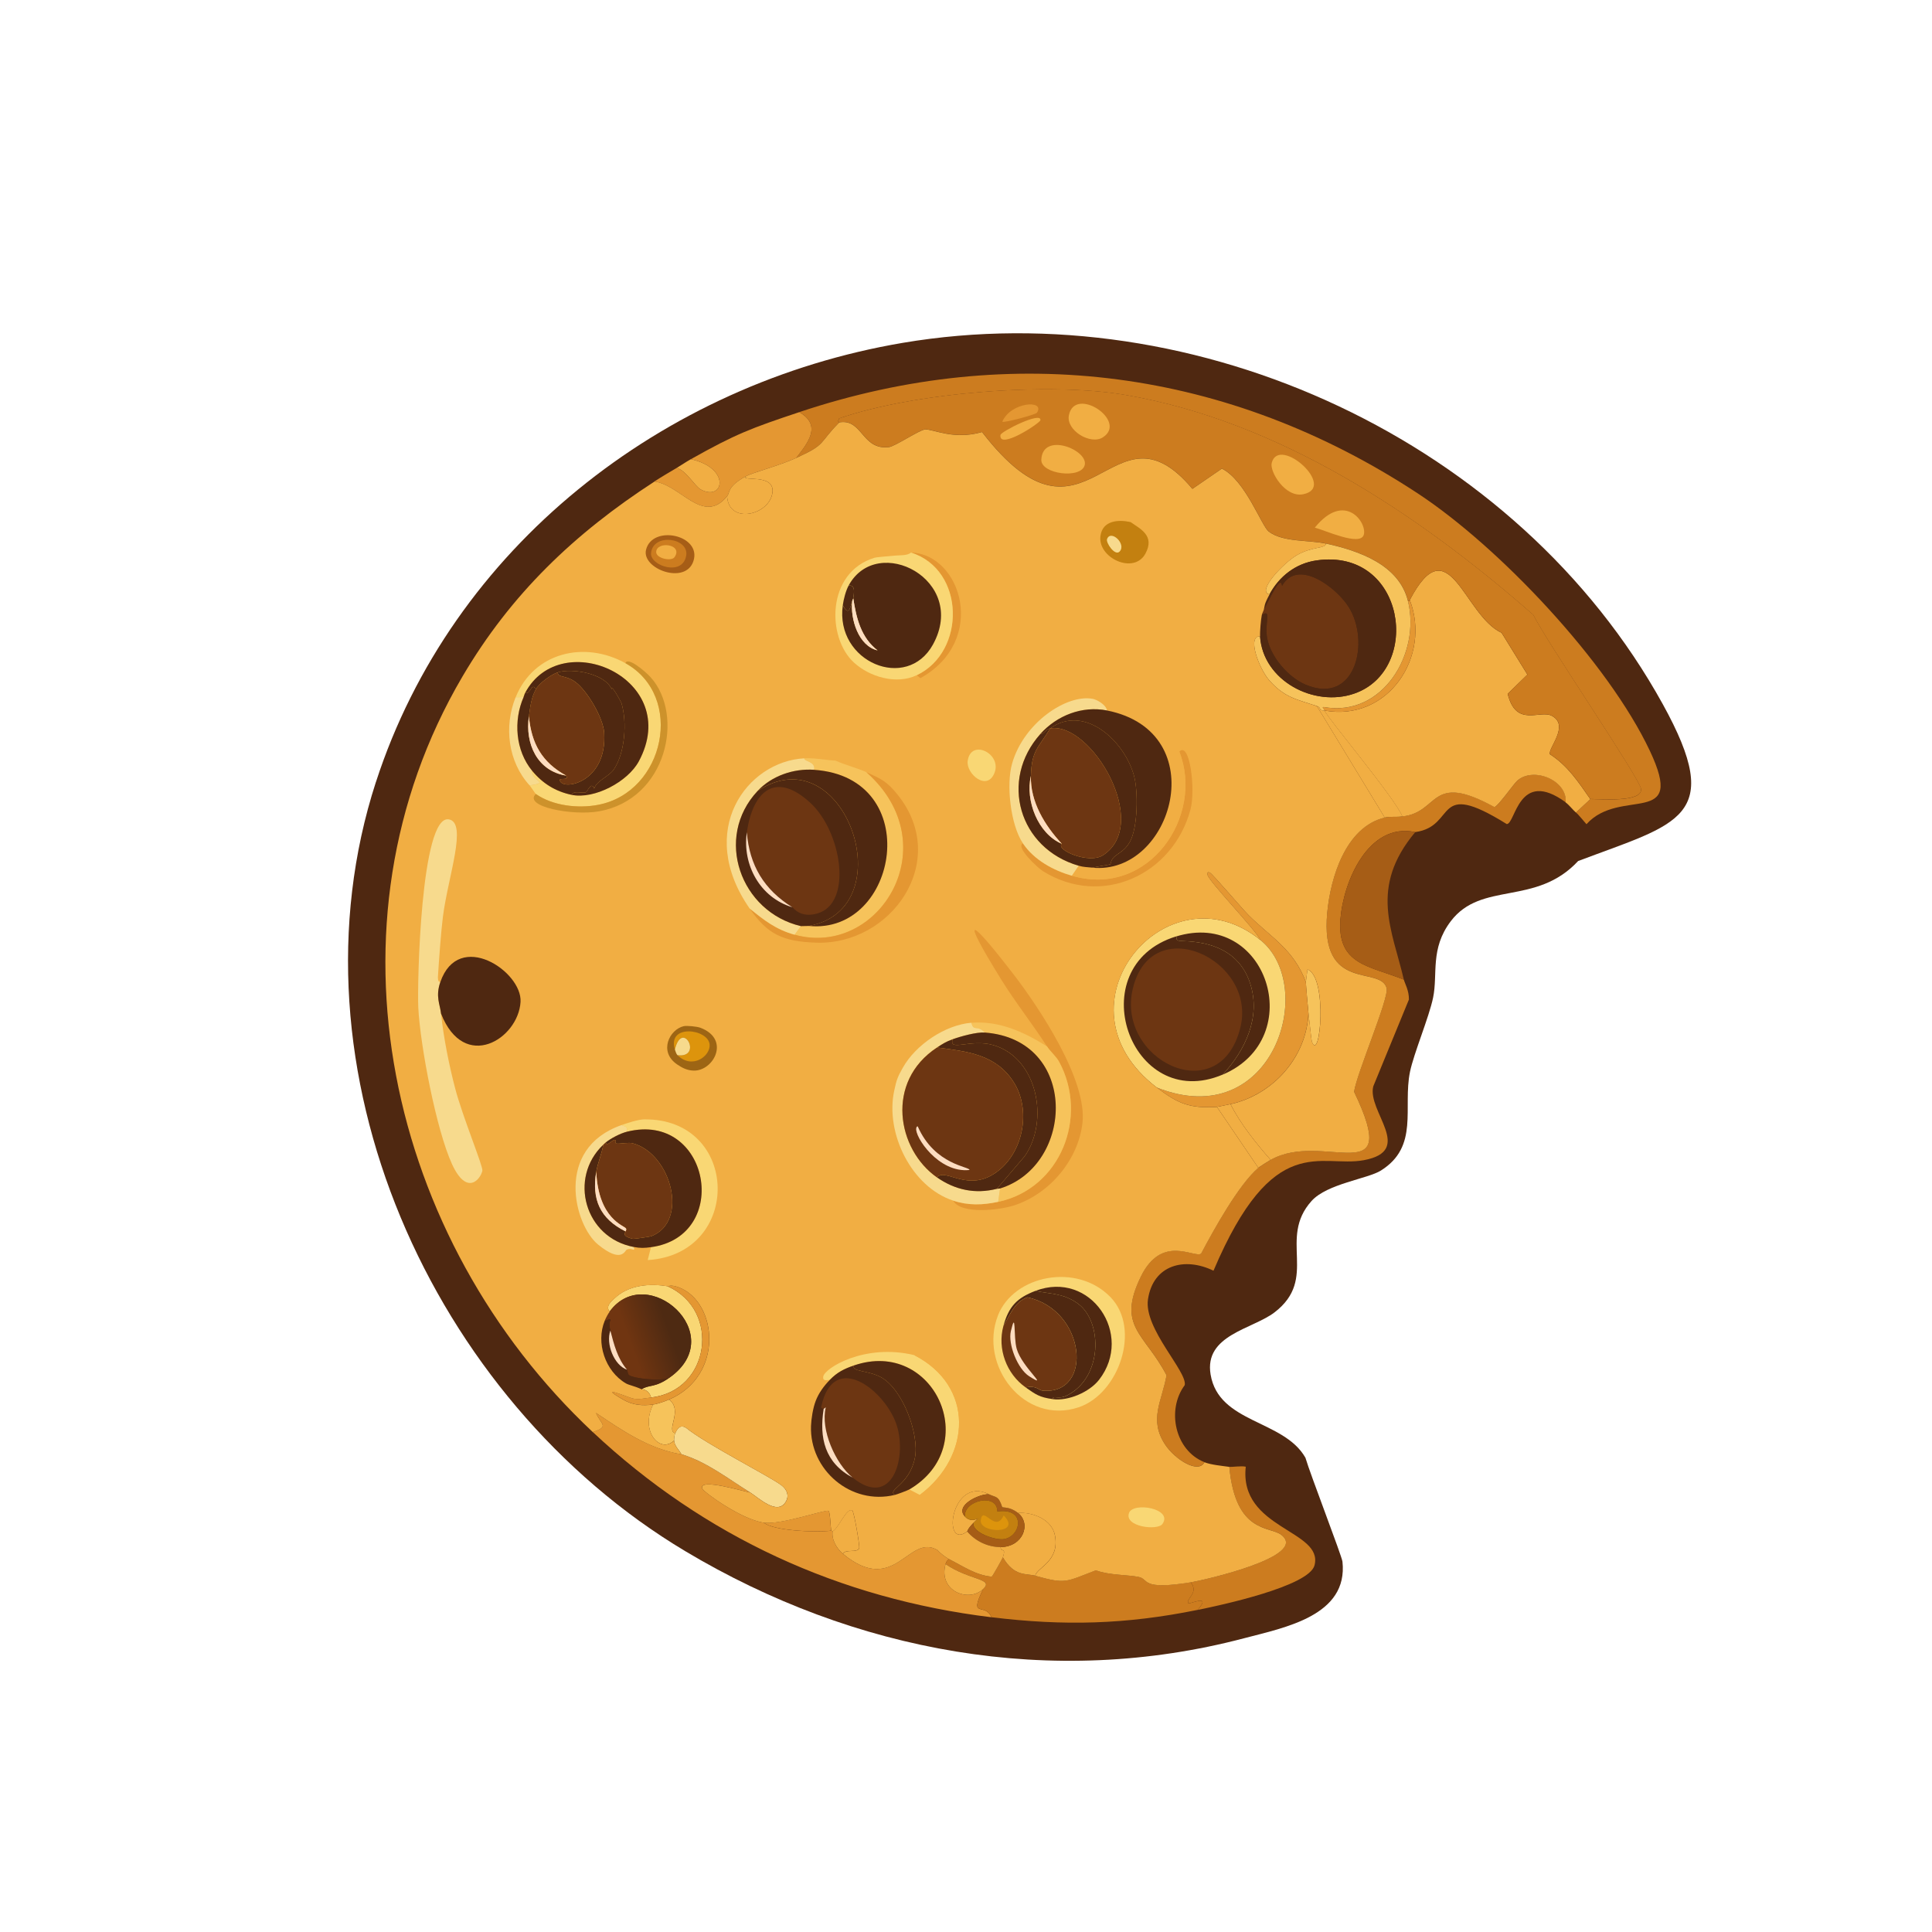 <?xml version="1.0" encoding="UTF-8"?>
<svg id="cookie_image" data-name="Ebene 1" xmlns="http://www.w3.org/2000/svg" xmlns:xlink="http://www.w3.org/1999/xlink" viewBox="0 0 659.02 659.02">
  <defs>
    <linearGradient id="b" data-name="Unbenannter Verlauf 319" x1="464.82" y1="-345.95" x2="473.86" y2="-335.26" gradientTransform="translate(376.01 1015.05) rotate(-69.47)" gradientUnits="userSpaceOnUse">
      <stop offset="0" stop-color="#703511"/>
      <stop offset="1" stop-color="#4e2a12"/>
    </linearGradient>
  </defs>
  <path d="m128.25,266.71c25.96-80,97.82-135.9,179.67-149.76,100.48-17.01,209.76,33.59,259.25,123.22,21.47,38.88,5.29,40.63-28.85,53.53-14.43,15.52-32.99,6.71-43.47,20.56-7.1,9.39-4.34,17.95-6.01,26.04-1.38,6.69-6.61,19.06-7.89,25.34-2.49,12.25,3.22,25.4-9.93,33.65-4.49,2.82-18.33,4.47-23.64,10.37-11.59,12.89,2.51,26.36-12.62,37.99-7.47,5.74-24.08,7.68-21.82,21.2,2.8,16.72,24.93,15.37,32.35,28.39,1.58,5.46,12.43,33.56,12.63,35.43,2.01,18.47-19.69,22.5-33.55,26.15-65.38,17.23-132.97,4.76-190.68-29.74-86.43-51.68-137.2-164.52-105.45-262.38Z" style="fill: #4f2811; stroke-width: 0px;"/>
  <g>
    <path d="m537.58,277.14l4.91-4.57c3.59-.03,17.72,1.21,17.29-3.4-.32-3.48-32.7-50.93-36.75-59.41-39.33-34.47-86.65-65.97-139.03-75.01-26.16-4.52-72.13-.89-97.75,7.98-.73,1.31.08,1.3.03,1.35-7.25,7.33-4.24,7.39-14.68,12.12,4.14-5.33,8.75-11.12,1.05-15.63,72.74-24.31,146.45-14.65,210.92,27.71,27.85,18.3,65,57.67,79.22,87.86,12.47,26.47-10.05,12.14-21.64,25-1-1.1-2.62-3.17-3.57-4.01Z" style="fill: #cc7c1f; stroke-width: 0px;"/>
    <path d="m429.21,398.33c.32-.27,3.48-2.27,4.21-2.69,17.88-10.2,45.11,11.43,28.46-23.25.95-6.44,11.98-32.03,11.1-35.35-2.08-7.85-22.83,1.77-20.26-25.74,1.12-11.98,6.29-29.25,19.62-32.43,1.96-.47,4.05-.06,6.03-.41,12.87-1.35,9.18-15.39,31.37-3.21,1.2-.04,6.57-7.88,7.92-9.05,5.56-4.79,17.09.01,16.42,7.48-16.18-11.82-17.11,7.46-20.13,7.41-25.27-15.74-16.78.74-31.19,2.74-16.06-3.44-24.55,17-25.53,29.68-1.22,15.71,9.94,15.91,21.63,20.65.28,1.2,1.8,3.71,1.73,6.79q-6.08,14.81-12.16,29.62c-2.17,8.56,14.29,21.98-3.29,25.19-14.69,2.69-30.81-10.36-51.21,37.69-9.81-4.79-20.6-2.04-22.35,9.78-1.48,10,13.48,24.62,12.54,29.25-6.26,8.38-3.38,22.28,6.71,26.27-2.08,4.11-10.15-1.01-13.46-6.11-5.55-8.53-1.03-14.67.54-23.55-7.48-14.35-17.11-16.58-8.74-33.7,7.14-14.61,18.24-6.14,20.54-7.79,4.29-8.15,12.82-23.52,19.5-29.27Z" style="fill: #cc7c1f; stroke-width: 0px;"/>
    <path d="m232.45,496.05c8.73,2.67,15.82,8.31,23.42,13.04-1.63-.18-17.82-5.15-16.33-1.31.44,1.13,13.37,10.56,21.02,11.61,3.09,2.7,17.28,3.42,23,2.74l.47.18c-.46,2.82,1.36,5.94,3.52,7.72,17.74,14.69,22.37-7.16,32.24-1.28.89,1.05,2.73,2.48,3.92,3.07-.68.52-.93.84-1.17,1.7-2.58,9.26,7.9,13.19,12.82,8.54-5.06,10.31.75,4.38,2.81,9.6-51.78-6.32-97.9-27.48-135.98-63.19,5.81-1.93,2.77-2.51,1.11-6.53,9.06,6.09,18.14,12.34,29.15,14.12Z" style="fill: #e49732; stroke-width: 0px;"/>
    <path d="m323.71,531.82c4.69,2.34,9.05,5.48,14.57,5.99.33-.19,3.68-6.22,3.8-6.59,3.93,6.69,7.98,5.41,11.01,6.26,10.58,2.95,10.24,2.12,20.72-1.85,4.46,1.71,10.87,1.49,14.63,2.27,3.58.75.47,4.61,17.73,1.83,2.92,3.71-1.75,5.51-.82,7.17.25.44,8.2-3.4,3.16,2.25-24.52,4.98-45.53,5.52-70.34,2.5-2.06-5.22-7.87.72-2.81-9.6,3.88-3.68-4.66-2.89-12.82-8.54.24-.85.49-1.18,1.17-1.7Z" style="fill: #cc7c1f; stroke-width: 0px;"/>
    <path d="m482.75,283.84c-15.85,18.92-7.8,33.45-3.89,50.33-11.69-4.74-22.85-4.93-21.63-20.65.98-12.68,9.47-33.12,25.53-29.68Z" style="fill: #a65d16; stroke-width: 0px;"/>
    <path d="m408.51,549.15c5.04-5.65-2.91-1.81-3.16-2.25-.94-1.66,3.73-3.46.82-7.17,3.81-.61,40.47-8.73,30.89-16.2-3.91-3.04-15.64-.31-17.74-23.19,1,.14,4.05-.4,5.62-.03-2.35,21.32,26.53,21.54,23.46,33.61-1.84,7.22-32.31,13.7-39.87,15.24Z" style="fill: #cc7c1f; stroke-width: 0px;"/>
    <g>
      <path d="m230.81,159.62c3.18.78,6.23,6.28,8.2,7.34,7.82,4.23,10.51-7.24-3.34-10.33,15.29-8.6,20.48-10.54,36.98-16.05,7.71,4.51,3.09,10.29-1.05,15.63-6.13,2.78-14.8,4.93-17.32,6.33-6.32,3.51-5.19,5.44-6.26,6.73-8.22,9.99-15.75-3.85-24.82-5.02,2.57-1.67,4.98-3.07,7.61-4.63Z" style="fill: #e49732; stroke-width: 0px;"/>
      <path d="m235.67,156.63c13.86,3.09,11.16,14.56,3.34,10.33-1.96-1.06-5.02-6.56-8.2-7.34,1.68-1,2.94-1.91,4.86-2.99Z" style="fill: #f1ae43; stroke-width: 0px;"/>
    </g>
    <path d="m347.22,516.06c5.04-.34,11.58,2.2,12.62,7.66,1.68,8.88-6.01,10.84-6.75,13.76-3.02-.84-7.07.44-11.01-6.26,1.18-3.59-.56-1.5-.82-3.51,7.59,0,10.7-7.87,5.96-11.65Z" style="fill: #f1ae43; stroke-width: 0px;"/>
    <path d="m451.83,242.37c.67,2.14,24.2,30.08,26.53,36.09-1.97.35-4.06-.06-6.03.41q-11.57-19.01-23.14-38.03c1.88.63.21,1.5,2.63,1.52Z" style="fill: #f1ae43; stroke-width: 0px;"/>
    <path d="m248.02,169.26c1.06-1.29-.06-3.23,6.26-6.73-1.25,1.78,9.87-1.04,9.22,5.32-.81,7.91-14.99,11.22-15.48,1.41Z" style="fill: #f1ae43; stroke-width: 0px;"/>
    <g>
      <path d="m230.34,488.85c.78-1.67,1.68-2.96,3.63-1.85,6.99,5.71,28.73,16.64,32.66,19.7,1.88,1.47,2.63,3.52,1.38,5.59-2.89,4.79-9.31-1.45-12.14-3.21-7.59-4.72-14.69-10.37-23.42-13.04-.84-1.45-2.4-2.87-2.52-4.68-.04-.63.13-1.92.41-2.52Z" style="fill: #f7da8d; stroke-width: 0px;"/>
      <path d="m222.79,479.09c1.51-.18,3.99-1.07,5.44-1.7,4.88,3.73-1.27,10.62,2.11,11.47-.28.6-.45,1.88-.41,2.52-4.83,4.62-11.7-3.25-7.15-12.29Z" style="fill: #f6c35b; stroke-width: 0px;"/>
    </g>
    <path d="m419.71,376.63c3.36,6.62,8.78,13.42,13.7,19.01-.74.42-3.89,2.42-4.21,2.69q-7.06-10.38-14.11-20.77c.24-.01,3.84-.77,4.62-.94Z" style="fill: #f1ae43; stroke-width: 0px;"/>
    <path d="m283.55,522.12c-5.72.68-19.91-.04-23-2.74,5.96.81,21.1-4.61,22.06-4.02.58.35.66,5.63.94,6.76Z" style="fill: #e49732; stroke-width: 0px;"/>
    <path d="m284.02,522.3c1.85-.69,4.64-8.05,6.67-7.11.61.28,2.64,12.3,2.38,12.9-.77,1.76-4.63.14-5.53,1.93-2.15-1.78-3.97-4.9-3.52-7.72Z" style="fill: #f1ae43; stroke-width: 0px;"/>
    <path d="m446.32,345.48c-.18-1.54-.89-9.86-.88-10.47,0-.22.41-3.39.55-4.33,7,2.61,4.28,32.4,1.48,24.58-.17-.46-.96-8.2-1.15-9.77Z" style="fill: #f6c35b; stroke-width: 0px;"/>
    <path d="m337.33,509.69c-3.25-.14-11.77,3.74-8.19,7.61,2.97,3.21,6.62-1.62,2.93,2.16-2.14,2.2-2,2.81-2.16,2.93-8.71,6.61-5.64-19.15,7.43-12.7Z" style="fill: #f1ae43; stroke-width: 0px;"/>
    <g>
      <path d="m451.83,242.37c21.7,3.89,36.44-18.52,29.06-37.7,13.39-25.56,18.42,5.28,31.31,11.19l8.81,14.25-6.73,6.56c2.87,11.67,10.98,5.31,15.07,7.51,6.22,3.34-1.5,11.2-.64,13.11,6.15,4,9.64,9.4,13.76,15.3l-4.91,4.57c-1.19-1.05-2.31-2.57-3.51-3.45.67-7.47-10.86-12.27-16.42-7.48-1.35,1.17-6.72,9-7.92,9.05-22.18-12.19-18.5,1.85-31.37,3.21-2.33-6.02-25.86-33.95-26.53-36.09Z" style="fill: #f1ae43; stroke-width: 0px;"/>
      <path d="m475.92,256.46c9.35-3.57,9.6,2.05,13.76,8.89-1.47,1.01-6,7.14-7.52,6.53l-6.24-15.42Z" style="fill: #f1ae43; stroke-width: 0px;"/>
      <path d="m480.25,204.96c.39.2.47.04.64-.29,7.38,19.18-7.37,41.59-29.06,37.7-.3-.97-1.03-.91-.35-1.2,20.18,3.68,33.23-18.37,28.77-36.21Z" style="fill: #e49732; stroke-width: 0px;"/>
      <path d="m506.64,251.41c.12-.25,4.62-1.37,5.41-.91.6.35,6.19,11.59,5.71,12.55-.07.14-2.18,1.56-2.9,1.32-.73-.24-8.57-12.27-8.23-12.96Z" style="fill: #f1ae43; stroke-width: 0px;"/>
    </g>
    <path d="m322.54,533.51c8.16,5.64,16.7,4.86,12.82,8.54-4.92,4.66-15.4.73-12.82-8.54Z" style="fill: #f1ae43; stroke-width: 0px;"/>
    <g>
      <path d="m542.49,272.57c-4.12-5.9-7.61-11.3-13.76-15.3-.87-1.91,6.86-9.77.64-13.11-4.1-2.2-12.21,4.15-15.07-7.51l6.73-6.56-8.81-14.25c-12.9-5.91-17.93-36.75-31.31-11.19-.18.33-.26.5-.64.29-3.11-12.44-16.87-17.09-27.92-19.53-5.89-1.3-14.68-.4-19.55-4.12-2.49-1.9-7.95-17.46-15.99-21.47l-10.06,6.91c-27.59-32.92-35.67,27.4-71.76-19.39-9.75,2.82-16.67-1.07-19.43-.87-1.96.14-10.23,5.8-12.4,6.03-9.21,1.01-8.96-9.83-16.86-8.45.05-.05-.76-.04-.03-1.35,25.62-8.87,71.6-12.5,97.75-7.98,52.37,9.04,99.7,40.54,139.03,75.01,4.05,8.47,36.43,55.93,36.75,59.41.43,4.61-13.7,3.38-17.29,3.4Z" style="fill: #cc7c1f; stroke-width: 0px;"/>
      <g>
        <path d="m433.79,157.93c2.4-9.64,22.57,8.34,10.69,10.67-6.07,1.19-11.43-7.69-10.69-10.67Z" style="fill: #f1ae43; stroke-width: 0px;"/>
        <path d="m364.61,141.64c2.03-10.17,20.25,1.96,11.59,7.54-4.19,2.7-12.63-2.35-11.59-7.54Z" style="fill: #f1ae43; stroke-width: 0px;"/>
        <path d="m355.2,156.8c.42-9.63,16.01-3.35,14.81,1.81-1.15,4.9-15.02,3.14-14.81-1.81Z" style="fill: #f1ae43; stroke-width: 0px;"/>
        <path d="m448.49,179.98c10.29-12.68,18.04-1.51,16.68,2.51-1.32,3.91-13.18-1.63-16.68-2.51Z" style="fill: #f1ae43; stroke-width: 0px;"/>
        <path d="m341.26,148.38c.14-1.19,14.08-8.18,13.63-5.04-.14.99-14.26,10.29-13.63,5.04Z" style="fill: #f1ae43; stroke-width: 0px;"/>
        <path d="m341.9,143.82c2.84-6.73,14.76-7.58,11.82-3.05-.44.68-11.7,3.65-11.82,3.05Z" style="fill: #e49732; stroke-width: 0px;"/>
      </g>
    </g>
    <g>
      <path d="m227.74,438.76c18.33,8.27,14.45,35.72-5.66,37.92-.79-2.86-3.01-2.71-3.22-2.81,2.58-1.66,4.43-.38,9.48-3.93,20.9-14.7-7.69-39.83-20.38-22.58-1.68-1.8.83-3.82,2.48-5.21,4.67-3.92,11.51-4.39,17.29-3.4Z" style="fill: #f9d774; stroke-width: 0px;"/>
      <path d="m222.08,476.69c20.11-2.2,23.99-29.65,5.66-37.92.19.03.98-.73,3.86.38,13.08,5.04,15.55,30.04-3.37,38.24-1.45.63-3.93,1.52-5.44,1.7-3.73.45-6.91.24-10.3-1.72-9.27-5.37,1.93-.68,3.34-.35,2.03.47,4.26-.11,6.26-.33Z" style="fill: #e49732; stroke-width: 0px;"/>
      <g>
        <path d="m207.97,447.37c12.68-17.25,41.27,7.88,20.38,22.58-2.51,1.29-12.12.33-13.81-.9-.38-.36-.58-1.77-.64-1.84-3.28-3.9-4.41-8.52-5.68-13.34-.78-2.97.21-3.61.06-3.72-.68-.45-1.32.5-1.99.32.4-.98,1.08-2.27,1.7-3.1Z" style="fill: url(#b); stroke-width: 0px;"/>
        <path d="m206.27,450.48c.67.18,1.31-.78,1.99-.32.15.1-.84.75-.06,3.72-1.6,4.5,1.24,11.83,5.68,13.34.06.07.27,1.49.64,1.84,1.69,1.23,11.3,2.19,13.81.9-5.04,3.55-6.89,2.26-9.48,3.93-2.3-1.07-4.39-1.44-5.38-2.02-7.09-4.14-10.31-13.86-7.21-21.39Z" style="fill: #4f2811; stroke-width: 0px;"/>
        <path d="m208.2,453.87c1.27,4.82,2.4,9.44,5.68,13.34-4.44-1.51-7.28-8.84-5.68-13.34Z" style="fill: #fdddc1; stroke-width: 0px;"/>
      </g>
    </g>
    <g>
      <path d="m452.33,185.42c11.06,2.44,24.81,7.09,27.92,19.53,4.46,17.84-8.59,39.89-28.77,36.21-.68.28.05.23.35,1.2-2.43-.02-.75-.89-2.63-1.52-6.78-2.26-11-2.85-16.21-8.74-3.48-3.94-7.77-15.21-3.17-15.07.97,15.15,18.41,24.36,32.2,19.53,23.2-8.13,17.4-49.69-12.9-45.41-7.14,1.01-12.77,5.46-16.09,11.6-4.52-.99,4.77-10.71,9.27-13.35,5.3-3.1,9.85-2.2,10.03-3.98Z" style="fill: #f6c35b; stroke-width: 0px;"/>
      <g>
        <path d="m431.09,207.91c2.43-4.23,5.66-11.94,6.23-8.08,5.42-9.48,18.51.6,22.68,7.16,7.47,11.77,2.46,33.87-14.73,26.52-5.87-2.51-11.83-9.44-13.03-15.82-1-5.34,1.73-10.12-1.85-7.9.13-.62.52-1.24.7-1.87Z" style="fill: #6d3612; stroke-width: 0px;"/>
        <path d="m433.02,202.76c3.32-6.14,8.95-10.59,16.09-11.6,1.37,3.76,9.75,2.88,15.45,7.92,6.2,5.48,6.1,18.21,5.08,25.66q-3.82,5.91-7.63,11.83c-13.78,4.83-31.23-4.38-32.2-19.53-.09-1.47.27-5.76.58-7.26,3.58-2.23.84,2.56,1.85,7.9,1.2,6.38,7.16,13.31,13.03,15.82,17.19,7.35,22.21-14.75,14.73-26.52-4.17-6.56-17.26-16.64-22.68-7.16-.57-3.87-3.8,3.84-6.23,8.08.38-1.34-.11-1.37,1.93-5.15Z" style="fill: #4f2811; stroke-width: 0px;"/>
        <path d="m449.11,191.16c30.3-4.28,36.1,37.28,12.9,45.41q3.82-5.91,7.63-11.83c1.02-7.45,1.12-20.18-5.08-25.66-5.7-5.04-14.08-4.16-15.45-7.92Z" style="fill: #4f2811; stroke-width: 0px;"/>
      </g>
    </g>
    <g>
      <path d="m445.44,335.01c0,.61.7,8.93.88,10.47-.59,15.01-12.01,27.91-26.61,31.15-.78.17-4.39.92-4.62.94-9.45.58-13.43-1.24-20.49-6.6,39.62,15.72,54.98-34.38,35.38-50.29-2-3.9-17.69-20.09-18.09-22.26-.16-.84.04-1.14.82-.76.88.43,11.17,12.52,13.23,14.56,7.54,7.5,15.31,11.56,19.5,22.78Z" style="fill: #e49732; stroke-width: 0px;"/>
      <g>
        <path d="m429.98,320.68c19.6,15.91,4.24,66.01-35.38,50.29-36.96-28.09,3.56-76.11,35.38-50.29Z" style="fill: #f9d774; stroke-width: 0px;"/>
        <path d="m417.07,366.56c7.73-8.33,13.01-19.55,9.43-30.9-5.11-16.24-23.18-14.24-24.62-14.82-1.08-.44-.08-.98-.82-1.37,31.01-9.65,45.41,34.63,16,47.1Z" style="fill: #4f2811; stroke-width: 0px;"/>
        <g>
          <path d="m401.07,319.46c.74.4-.26.94.82,1.37,1.44.58,19.51-1.41,24.62,14.82,3.57,11.35-1.71,22.58-9.43,30.9-31.59,13.39-48.9-36.86-16-47.1Z" style="fill: #4f2811; stroke-width: 0px;"/>
          <path d="m386.42,337.2c6.39-26.69,42.32-9.89,36.7,13.21-6.95,28.57-42.55,11.22-36.7-13.21Z" style="fill: #6d3612; stroke-width: 0px;"/>
        </g>
      </g>
    </g>
    <g>
      <path d="m337.33,509.69c2.4,1.18,3.2.38,4.51,4.36.51.33,2.63-.18,5.38,2.02,4.74,3.78,1.63,11.66-5.96,11.65-4.38,0-8.49-2.02-11.36-5.32.16-.12.02-.73,2.16-2.93-.71,3.2,7.43,6.07,10.48,5.52,5.8-1.04,7.53-10.79-2.35-9.42-.01-6.49-11.58-3.74-11.06,1.73-3.58-3.87,4.94-7.75,8.19-7.61Z" style="fill: #a65d16; stroke-width: 0px;"/>
      <g>
        <path d="m332.07,519.46c3.69-3.79.04,1.05-2.93-2.16-.52-5.48,11.05-8.22,11.06-1.73,9.87-1.37,8.15,8.38,2.35,9.42-3.05.55-11.18-2.33-10.48-5.52Z" style="fill: #c38010; stroke-width: 0px;"/>
        <path d="m334.55,518.53c.71-5.35,4.9,4.74,7.81-1.61,6.5,6.52-8.42,6.2-7.81,1.61Z" style="fill: #dd940c; stroke-width: 0px;"/>
      </g>
    </g>
    <g>
      <path d="m223.21,164.24c9.07,1.17,16.6,15.01,24.82,5.02.49,9.81,14.67,6.49,15.48-1.41.65-6.36-10.47-3.54-9.22-5.32,2.52-1.4,11.19-3.55,17.32-6.33,10.45-4.73,7.43-4.8,14.68-12.12,7.9-1.38,7.64,9.46,16.86,8.45,2.17-.24,10.44-5.89,12.4-6.03,2.76-.2,9.68,3.69,19.43.87,36.09,46.79,44.17-13.53,71.76,19.39l10.06-6.91c8.04,4.01,13.5,19.57,15.99,21.47,4.86,3.71,13.66,2.81,19.55,4.12-.18,1.79-4.73.88-10.03,3.98-4.5,2.63-13.79,12.36-9.27,13.35-2.04,3.78-1.54,3.81-1.93,5.15-.18.63-.57,1.25-.7,1.87-.31,1.5-.68,5.79-.58,7.26-4.6-.15-.32,11.13,3.17,15.07,5.21,5.89,9.44,6.48,16.21,8.74q11.57,19.01,23.14,38.03c-13.33,3.18-18.5,20.45-19.62,32.43-2.57,27.51,18.18,17.89,20.26,25.74.88,3.33-10.15,28.91-11.1,35.35,16.65,34.68-10.58,13.05-28.46,23.25-4.93-5.59-10.35-12.39-13.7-19.01,14.6-3.24,26.02-16.13,26.61-31.15.19,1.57.98,9.31,1.15,9.77,2.8,7.82,5.53-21.97-1.48-24.58-.14.94-.55,4.11-.55,4.33-4.19-11.23-11.96-15.29-19.5-22.78-2.06-2.05-12.35-14.13-13.23-14.56-.78-.38-.98-.08-.82.76.41,2.17,16.09,18.36,18.09,22.26-31.82-25.83-72.33,22.2-35.38,50.29,7.06,5.36,11.03,7.18,20.49,6.6q7.06,10.38,14.11,20.77c-6.69,5.75-15.21,21.12-19.5,29.27-2.3,1.65-13.4-6.81-20.54,7.79-8.37,17.12,1.26,19.35,8.74,33.7-1.58,8.89-6.09,15.02-.54,23.55,3.32,5.1,11.38,10.22,13.46,6.11,2.19.87,5.98,1.24,8.49,1.58,2.11,22.88,13.84,20.15,17.74,23.19,9.58,7.46-27.08,15.58-30.89,16.2-17.26,2.78-14.15-1.08-17.73-1.83-3.76-.79-10.17-.56-14.63-2.27-10.47,3.97-10.13,4.8-20.72,1.85.74-2.92,8.43-4.87,6.75-13.76-1.03-5.46-7.57-8-12.62-7.66-2.76-2.2-4.88-1.68-5.38-2.02-1.31-3.98-2.11-3.18-4.51-4.36-13.07-6.45-16.14,19.31-7.43,12.7,2.86,3.3,6.97,5.31,11.36,5.32.26,2.01,2-.08.82,3.51-.12.36-3.47,6.4-3.8,6.59-5.52-.51-9.89-3.65-14.57-5.99-1.19-.59-3.03-2.02-3.92-3.07-9.87-5.89-14.51,15.97-32.24,1.28.9-1.79,4.76-.18,5.53-1.93.26-.6-1.77-12.62-2.38-12.9-2.03-.94-4.82,6.43-6.67,7.11l-.47-.18c-.28-1.13-.36-6.4-.94-6.76-.96-.59-16.1,4.83-22.06,4.02-7.64-1.04-20.58-10.47-21.02-11.61-1.49-3.84,14.7,1.13,16.33,1.31,2.83,1.76,9.26,8,12.14,3.21,1.25-2.07.5-4.12-1.38-5.59-3.94-3.06-25.67-14-32.66-19.7-1.95-1.11-2.85.18-3.63,1.85-3.38-.85,2.77-7.74-2.11-11.47,18.92-8.2,16.46-33.21,3.37-38.24-2.88-1.11-3.67-.35-3.86-.38-5.79-.99-12.62-.52-17.29,3.4-1.65,1.39-4.17,3.41-2.48,5.21-.61.83-1.29,2.12-1.7,3.1-3.1,7.53.12,17.24,7.21,21.39.99.58,3.08.95,5.38,2.02.21.1,2.43-.06,3.22,2.81-2,.22-4.24.8-6.26.33-1.41-.33-12.6-5.01-3.34.35,3.39,1.96,6.57,2.17,10.3,1.72-4.55,9.03,2.32,16.91,7.15,12.29.12,1.81,1.68,3.23,2.52,4.68-11.01-1.77-20.09-8.03-29.15-14.12,1.66,4.01,4.71,4.6-1.11,6.53-69.83-65.5-94.29-172.91-44.47-257.7,16.6-28.25,38.29-48.87,65.48-66.51Z" style="fill: #f1ae43; stroke-width: 0px;"/>
      <g>
        <path d="m150.2,334.99c-1.71,4.95-.1,7.62.24,10.77.88,8.24,2.73,17.55,4.84,25.57,2.58,9.81,9.58,26.59,9.26,28.03-.64,2.89-5.29,8.75-10.36-2.28-5.32-11.56-10.84-40.31-11.5-53.42-.4-8,.87-65.82,10.41-64.17,6.48,1.12-.24,19.4-2,33.15-.66,5.15-1.34,14.68-1.69,20.19-.04.63-.17,2.13.79,2.16Z" style="fill: #f7da8d; stroke-width: 0px;"/>
        <path d="m291.36,226.06c5.31,4.82,14.36,7.58,21.36,4.26l1.23.99c-3.9,2.16-6.78,1.96-6.2,3.02,4.63,6.53,32.65,44.13,33.73,46.8.65,1.59,1.85,10.93,1.41,13.34-13.27-20.09-27.16-39.76-39.24-60.61l-12.9-1.9,4.51,10.77-.97.44c-7.28-11.8-16.25-22.54-23.43-34.4-7.25-11.98-18.5-32.38-5.1-16.32,2.57,3.08,12.65,17.83,15.64,22.41,4.54,6.93,8.6,18.63,9.95,11.2Z" style="fill: #f1ae43; stroke-width: 0px;"/>
        <path d="m150.2,334.99c6.27-18.09,27.98-3.63,27.36,6.77-.75,12.64-19.19,24.12-27.12,3.99-.34-3.15-1.95-5.82-.24-10.77Z" style="fill: #4f2811; stroke-width: 0px;"/>
        <path d="m230.98,363.09c1.78,1.21,3.44,2.04,5.62,2.1,8.52,16.03,46.17,63.9,50.34,75.17.81,2.2,1.11,7.31,2.17,9.89l-.97.44q-29.63-42.06-59.27-84.12c-1.21-3.45,2.35-.63,2.1-3.48Z" style="fill: #f1ae43; stroke-width: 0px;"/>
        <path d="m391.45,208.28c3.66-3.94,58.28,82.32,63.45,86.49.07.66-3.89,3.36-4.86,2.99-1.2-.46-13.38-18.07-15.23-20.65-15.73-22.03-29.98-45.32-43.37-68.83Z" style="fill: #f1ae43; stroke-width: 0px;"/>
        <path d="m248.2,335.64c.06-.66.42-.68.97-.44,1.1.48,13.85,15.88,15.63,18.13,5.04,6.37,35.7,50.25,36.93,54.67.44,1.58.47,6.62,0,8.54-6.71-8.78-53.95-76.07-53.53-80.91Z" style="fill: #f1ae43; stroke-width: 0px;"/>
        <path d="m220.95,429.81c32.53-2.01,31.49-48.43-1.25-47.99-7.17-11.07-15.21-21.89-21.32-33.61-9.8-18.82-5.76-16.03,4.8-1.41,7.79,10.8,14.26,23,22.02,33.87,25.3,2.94,32.2,41.85,5.94,49.74-7.78,2.34-21.91-.22-17.67-1.28,2.46-.03,5.04.82,7.49.67Z" style="fill: #f1ae43; stroke-width: 0px;"/>
        <path d="m325.16,409.57c5.19,1.71,10.08,1.52,15.33.4,21.32-4.56,30.87-29.02,20.81-47.73-1.03-1.92-3.02-3.53-4.16-5.29-5.03-7.79-10.81-15.07-15.7-22.96-14.45-23.37-10.45-20.79,4.33-1.58,8.8,11.45,25.18,36.05,23.46,50.7-1.46,12.51-11.08,23.96-23.01,27.96-5.5,1.84-18.39,3.18-21.07-1.48Z" style="fill: #e49732; stroke-width: 0px;"/>
        <path d="m329.93,177.24c.26-2.99,3.75,6.66,7.17,2.95,3.88,6.29,40.13,51.8,38.51,54.73-.59,1.07-4.33.37-5.41.91q-20.13-29.29-40.26-58.59Z" style="fill: #f1ae43; stroke-width: 0px;"/>
        <path d="m402.85,190.66c.69-3.38,4.05-9.29,8.22-8.4,1.25.27,18.11,8.59,7.29,16.88-6.18,4.73-17.29.25-15.51-8.48Z" style="fill: #f1ae43; stroke-width: 0px;"/>
        <path d="m193.88,198.38c5.59-14.32,24.58,4.63,10.54,14.62-8.54,6.08-12.96-8.43-10.54-14.62Z" style="fill: #f1ae43; stroke-width: 0px;"/>
        <path d="m205.78,303.47c9.7,8.7,24.86,29.52,31.33,41.09.81,1.46,2.54,4.69,1.76,6-1.07-.4-4.6-.77-5.68-.52-6.77-13.43-22.22-33.54-27.41-46.57Z" style="fill: #f1ae43; stroke-width: 0px;"/>
        <path d="m307.99,364.16c-1.88,3.35-2.18,4.22-2.98,7.96-1.92-.4.53-2.57.23-4.18-.15-.78-8.4-10.76-9.66-12.69-6.95-10.65-13.45-21.6-20.18-32.38.98.25,2.52.11,2.84.26,4.16,2.01,25.44,34.56,29.75,41.04Z" style="fill: #f1ae43; stroke-width: 0px;"/>
        <path d="m348.92,287.66c3.78,5.65,10.31,9.19,16.68,11.05,26.41,7.72,45.28-20.47,36.67-42.33,3.58-3.69,5.63,13.02,3.79,19.84-6.02,22.21-30.24,33.42-50.29,20.95-1.79-1.12-9.46-8.22-6.85-9.51Z" style="fill: #e49732; stroke-width: 0px;"/>
        <path d="m183.58,311.44c2.29-9.86,19.34,1.81,13.87,10-3.69,5.53-15.12-4.64-13.87-10Z" style="fill: #f1ae43; stroke-width: 0px;"/>
        <path d="m278.21,477.94c-.89,2.33-1.49,5.99-1.58,8.49-3.98-3.46-24.02-35.03-24.51-37.21-.05-.21.3-1.03.67-1.08,5.09,4.18,22.14,29.49,23.89,30.3,1.02.47.73-.71,1.52-.5Z" style="fill: #f1ae43; stroke-width: 0px;"/>
        <path d="m374.82,420.95c1.25-6.51,10.74-6.64,13.23,1.75,4.71,15.88-14.83,6.61-13.23-1.75Z" style="fill: #f1ae43; stroke-width: 0px;"/>
        <path d="m157.65,410.65c2.7-10.46,22.35,1.06,11.88,8.19-5.27,3.59-13.36-2.46-11.88-8.19Z" style="fill: #f1ae43; stroke-width: 0px;"/>
        <path d="m329.75,169.16c1.42-9.74,11.84-.1,12.67-.33-.31-2.23,7.9-3.93,8.37-3.81,6.56,1.75-8.01,3.68-14.27,13.88-1.35.2-7.05-7.8-6.76-9.74Z" style="fill: #f1ae43; stroke-width: 0px;"/>
        <path d="m170.77,374.19c11.11,12.17,18.72,27.78,26.39,42.18-12.32-11.58-19.48-27.03-26.39-42.18Z" style="fill: #f1ae43; stroke-width: 0px;"/>
        <path d="m184.99,428.89c.25-.68.36-1.41.85-1.55,2.26,9.01,10.21,20.59,4.4,22.47-2.98.96-7.56-2.82-8.05-4.88-.19-.79,2.52-15.27,2.8-16.04Z" style="fill: #f1ae43; stroke-width: 0px;"/>
        <path d="m305.03,189.54c-1.59.17-5.88.47-6.67.71-3.86-6.85-8.31-13.42-11.51-20.59l.97-.44c5.72,6.67,12.17,13.82,17.22,20.33Z" style="fill: #f1ae43; stroke-width: 0px;"/>
        <path d="m385.67,178.09c-4.25-.93-9.56-.58-10.3,4.69q-4.63-4.4-9.25-8.8l.35-.94c10.46.85,10.38-1.25,19.2,5.05Z" style="fill: #f1ae43; stroke-width: 0px;"/>
        <path d="m330.09,259.52c1.11-7.64,11.59-2.5,9.19,3.97-2.48,6.69-9.83.46-9.19-3.97Z" style="fill: #f9d774; stroke-width: 0px;"/>
        <path d="m385.11,516.1c1.38-3.9,15.13-1.53,11.41,3.74-1.66,2.35-13.09.98-11.41-3.74Z" style="fill: #f9d774; stroke-width: 0px;"/>
        <path d="m331.49,481.08c.16-5.23,8.5-7.51,9.6-2.81,1.27,5.43-9.75,7.6-9.6,2.81Z" style="fill: #f1ae43; stroke-width: 0px;"/>
        <path d="m237.13,430.8c.21-2.21,15.75-13.02,10.88-3.4-2.01,3.96-11.13,5.99-10.88,3.4Z" style="fill: #f1ae43; stroke-width: 0px;"/>
        <path d="m238.09,473.87c.21-1.75,5.92-2.89,7.05-2.43,5.31,2.12-7.71,7.87-7.05,2.43Z" style="fill: #f1ae43; stroke-width: 0px;"/>
        <path d="m170.77,374.19c-.15-.17-2.01-.99-2.96-3.51,1.08-.94,2.6,2.73,2.96,3.51Z" style="fill: #f1ae43; stroke-width: 0px;"/>
        <path d="m205.78,303.47c-.05-.14-2.81-2.86.12-1.02.37.23-.16.99-.12,1.02Z" style="fill: #f1ae43; stroke-width: 0px;"/>
        <g>
          <path d="m219.69,381.83c32.75-.44,33.78,45.98,1.25,47.99l1.11-4.39c27.68-3.75,20.05-46.49-8.21-39.38.4-1.93-.73-1.72-1.82-2.28,2.01-.7,5.64-1.91,7.67-1.94Z" style="fill: #f9d774; stroke-width: 0px;"/>
          <path d="m212.03,383.76c1.08.56,2.22.35,1.82,2.28-2.24.56-5.47,2.23-7.25,3.69-.28.23-.56.51-.82.76-11.92,11.29-6.37,31.72,10.44,34.87.47,1.99-.61.02-2.49.94-.57.28-1.7,4.79-9.74-1.78-8.08-6.61-15.04-32.72,8.05-40.76Z" style="fill: #f7da8d; stroke-width: 0px;"/>
          <g>
            <path d="m205.77,390.49c-.51,3.15-1.87,6.09-2.39,9.25-1.55,9.33,1.23,15.94,10.02,20.3.13.18-1.85,1.55,2.52,2.54.31.07,5.83-.74,6.2-.88,12.97-4.96,6.91-28.11-6.28-31.71-1.41-.39-4.15.19-5.38.12-.97-.05-.3-1.28-.59-1.29-1.34-.01-2.68,2.42-3.28.91,1.78-1.46,5.02-3.13,7.25-3.69,28.26-7.11,35.9,35.63,8.21,39.38-2.25.31-3.57.37-5.85-.06-16.8-3.15-22.35-23.58-10.44-34.87Z" style="fill: #4f2811; stroke-width: 0px;"/>
            <path d="m205.77,390.49c.26-.25.54-.54.82-.76.6,1.51,1.93-.92,3.28-.91.28,0-.39,1.23.59,1.29,1.23.07,3.98-.5,5.38-.12,13.19,3.61,19.25,26.76,6.28,31.71-.38.14-5.9.95-6.2.88-4.37-.99-2.39-2.36-2.52-2.54-.06-.08.43-.51.12-1.02-.6-.97-9.36-3.13-10.13-19.28.53-3.16,1.88-6.1,2.39-9.25Z" style="fill: #6d3612; stroke-width: 0px;"/>
            <path d="m203.38,399.74c.78,16.15,9.54,18.3,10.13,19.28.31.51-.17.95-.12,1.02-8.79-4.36-11.57-10.98-10.02-20.3Z" style="fill: #fdddc1; stroke-width: 0px;"/>
          </g>
        </g>
        <g>
          <path d="m311.85,462.24c20.58,10.56,19.58,34.44,1.9,47.69l-3.57-1.87c25.25-14.85,8.39-51.64-18.87-42.3-3.38,1.16-5.72,2.32-8.25,4.92-1.04.09-2.5.54-2.25-1.11.42-2.84,14.06-11.42,31.04-7.33Z" style="fill: #f9d774; stroke-width: 0px;"/>
          <path d="m313.74,509.94c17.68-13.26,18.68-37.14-1.9-47.69.26.06,3.13-.41,5.27.9,21.9,12.94,13.43,48.9-11.21,51.33,2.5-1.87,5.28-2.62,7.84-4.54Z" style="fill: #f1ae43; stroke-width: 0px;"/>
          <g>
            <path d="m291.31,465.76c27.25-9.34,44.12,27.45,18.87,42.3-.55.32-4.12,1.67-4.97,1.88-2.68-1.87,4.97-3.24,6.87-12.64,1.63-8.03-4.25-23.77-11.81-27.64-4.51-2.31-9.97-1.74-8.96-3.89Z" style="fill: #4f2811; stroke-width: 0px;"/>
            <g>
              <path d="m278.21,477.94c1.06-2.78,2.79-5.14,4.85-7.26,2.53-2.6,4.86-3.76,8.25-4.92-1.01,2.15,4.45,1.58,8.96,3.89,7.56,3.87,13.43,19.61,11.81,27.64-1.9,9.4-9.55,10.77-6.87,12.64-14.91,3.61-29.09-8.5-28.57-23.51.09-2.5.68-6.16,1.58-8.49Z" style="fill: #4f2811; stroke-width: 0px;"/>
              <path d="m290.86,504.04c-5.85-4.71-11.08-16.46-9.17-23.99l-.73.53c0-.05-.93-.17-.85-.58,4.09-19.92,22.27-5.47,25.87,6.48,3.39,11.28-1.87,28.24-15.12,17.56Z" style="fill: #6d3612; stroke-width: 0px;"/>
              <path d="m280.96,480.58l.73-.53c-1.91,7.53,3.33,19.28,9.17,23.99-9.53-5.11-11.47-13.55-9.9-23.46Z" style="fill: #fdddc1; stroke-width: 0px;"/>
            </g>
          </g>
        </g>
        <g>
          <path d="m238.3,203.8c3.13-11.01,17.38-8.56,18.84-.42.64,3.55-.96,6.29-.87,6.61.21.8,4.96,1.45,2.69,4.21-.86,1.05-3.66-1.71-3.89-1.72-.68-.04-5.6,6.29-12.29,2.87-3.8-1.94-5.58-7.68-4.48-11.56Z" style="fill: #f1ae43; stroke-width: 0px;"/>
          <path d="m244.26,200.69c1.74-4.27,6.71,1.17,3.81,4.09-1.97,1.99-4.43-2.57-3.81-4.09Z" style="fill: #f1ae43; stroke-width: 0px;"/>
        </g>
        <g>
          <path d="m385.67,178.09c3.23,2.31,8.35,4.57,5.07,10.71-3.92,7.34-16.42,1.51-15.36-6.02.74-5.26,6.05-5.62,10.3-4.69Z" style="fill: #c38010; stroke-width: 0px;"/>
          <path d="m377.62,183.88c1.28-3.39,6.75,1.71,4.27,4.27-1.58,1.63-4.73-3.05-4.27-4.27Z" style="fill: #f7da8d; stroke-width: 0px;"/>
        </g>
        <g>
          <path d="m233.19,350.04c1.08-.25,4.6.12,5.68.52,10.41,3.91,4.55,14.83-2.27,14.63-2.18-.06-3.84-.89-5.62-2.1-6.46-4.41-2.55-11.95,2.22-13.05Z" style="fill: #9d6514; stroke-width: 0px;"/>
          <path d="m231.09,359.93c8.86,1.12,1.69-12.47-.88-1.93-2.72-8.86,11.4-7.09,11.85-1.7.33,3.9-5.89,8.62-10.97,3.63Z" style="fill: #dd940c; stroke-width: 0px;"/>
          <path d="m231.09,359.93c-.39-.38-.7-1.35-.88-1.93,2.57-10.54,9.73,3.05.88,1.93Z" style="fill: #f7da8d; stroke-width: 0px;"/>
        </g>
        <g>
          <path d="m213.35,226.22c20.28,11.27,13.45,43.94-9.28,48.31-6.86,1.32-15.52.35-21.3-3.7-.15-.1-1.71-2.48-2.11-2.92,7.21-1.01.55-1.38.82-5.03,3.53,4.31,7.95,7.09,13.46,8.24,7.82,1.64,19.25-4.52,22.96-11.42,15.13-28.13-26.48-46.51-38.78-23.33-.23.43-.33.95-.53,1.4l-2.69.06c6.23-15.38,23.52-19.34,37.45-11.61Z" style="fill: #f9d774; stroke-width: 0px;"/>
          <path d="m182.77,270.83c5.78,4.05,14.44,5.03,21.3,3.7,22.73-4.37,29.56-37.04,9.28-48.31.65-2.33,6.66,2.65,8.61,4.82,11.57,12.89,5.6,41.57-17.65,45.71-8.98,1.6-25.94-1.61-21.54-5.93Z" style="fill: #cd922b; stroke-width: 0px;"/>
          <path d="m175.9,237.83l2.69-.06c-3.53,8.08-2.76,18.21,2.88,25.1-.26,3.65,6.39,4.03-.82,5.03-7.39-8.11-8.79-20.12-4.76-30.08Z" style="fill: #f7da8d; stroke-width: 0px;"/>
          <g>
            <path d="m178.59,237.77c.2-.45.3-.97.53-1.4,1.96.62,2.08-3.78,3.69-1.29-1.62,2.9-1.92,6.04-2.39,9.25-1.36,9.27,2.78,18.67,12.71,20.24,1.23,1.85-2.4.61-2.19,1.58.79,3.77,16.26.89,15.15-16.22-.33-5.05-5.81-14.37-9.81-17.29-3.45-2.52-6.16-1.38-5.97-3.3,4.82-1.49,16.02.33,18.38,5.81-.32-2.17,3.21,4.37,3.31,4.71,1.94,6.51,1.2,16.84-2.56,22.53-1.65,2.5-5.91,3.85-6.73,6.56-1.09-2.54-2.25,1.1-2.9,1.32-1.23.42-4.16-.75-4.86.85-5.51-1.16-9.93-3.93-13.46-8.24-5.65-6.89-6.41-17.03-2.88-25.1Z" style="fill: #4f2811; stroke-width: 0px;"/>
            <path d="m194.94,271.12c.69-1.6,3.62-.43,4.86-.85.65-.22,1.8-3.86,2.9-1.32.81-2.71,5.07-4.06,6.73-6.56,3.76-5.69,4.51-16.02,2.56-22.53-.1-.34-3.63-6.88-3.31-4.71-2.36-5.48-13.55-7.3-18.38-5.81-2.28.71-6.33,3.66-7.49,5.74-1.61-2.5-1.73,1.91-3.69,1.29,12.3-23.18,53.91-4.8,38.78,23.33-3.71,6.91-15.14,13.06-22.96,11.42Z" style="fill: #4f2811; stroke-width: 0px;"/>
            <path d="m182.81,235.08c1.16-2.08,5.21-5.03,7.49-5.74-.19,1.92,2.52.78,5.97,3.3,4,2.92,9.48,12.24,9.81,17.29,1.11,17.11-14.36,19.98-15.15,16.22-.2-.97,3.42.27,2.19-1.58-8.28-4.55-11.84-10.95-12.71-20.24.47-3.21.78-6.34,2.39-9.25Z" style="fill: #6d3612; stroke-width: 0px;"/>
            <path d="m180.41,244.32c.87,9.29,4.43,15.7,12.71,20.24-9.93-1.57-14.07-10.97-12.71-20.24Z" style="fill: #fdddc1; stroke-width: 0px;"/>
          </g>
        </g>
        <g>
          <path d="m340.43,448.65c5.42-13.68,26.86-18.04,38.36-6.19,10.54,10.86,2.86,32.99-10.86,37.58-18.54,6.19-34.24-14.33-27.49-31.38Z" style="fill: #f9d774; stroke-width: 0px;"/>
          <path d="m353.15,440.33c5.46,1.13,9.76.8,14.63,4.41,8.33,6.16,8.44,25.23-3.99,31.34-2.88,1.41-4.64-.33-4.71,1.17-4.54-.63-5.76-1.57-9.19-3.97,3.66-.82,4.36.96,5.74,1.08,17.47,1.54,14.82-27.58-5.17-31.83-4.47,1.55-5.95,6.09-8.19,9.75,1.83-6.66,4.66-9.57,10.88-11.94Z" style="fill: #4f2811; stroke-width: 0px;"/>
          <path d="m359.08,477.26c.07-1.51,1.83.24,4.71-1.17,12.43-6.11,12.32-25.18,3.99-31.34-4.88-3.61-9.17-3.29-14.63-4.41,18.87-7.22,33.72,14.89,21.76,30.3-3.24,4.18-10.49,7.36-15.83,6.62Z" style="fill: #4f2811; stroke-width: 0px;"/>
          <g>
            <path d="m342.27,452.28c2.24-3.65,3.72-8.19,8.19-9.75,19.98,4.25,22.64,33.37,5.17,31.83-1.37-.12-2.07-1.9-5.74-1.08-6.58-4.61-9.76-13.22-7.62-21Z" style="fill: #6d3612; stroke-width: 0px;"/>
            <path d="m344.82,454.03c1.85-7.71.81,1.97,1.99,6.09,1.82,6.33,11.57,13.97,4.25,9.33-3.93-2.49-7.31-10.96-6.24-15.42Z" style="fill: #fdddc1; stroke-width: 0px;"/>
          </g>
        </g>
        <g>
          <path d="m295.53,263.4c28.08,24.88,4.25,63.45-24.49,55.43l2.16-2.93c.13.03,2.38-.09,2.69-.06,30.6,3.11,39.75-50.65,1.79-53.25.6-2.92-3.37-2.74-3.34-3.92,3.6-.19,7.08.6,10.65.78,3.4,1.53,7.15,2.42,10.54,3.94Z" style="fill: #f6c35b; stroke-width: 0px;"/>
          <path d="m271.04,318.83c28.74,8.02,52.57-30.55,24.49-55.43,4.98,2.25,6.95,3.04,10.71,7.75,18.09,22.62-2.26,51.35-27.95,50.4-11.28-.42-16.41-2.77-22.6-11.66,4.98,4.04,8.96,7.16,15.34,8.95Z" style="fill: #e49732; stroke-width: 0px;"/>
          <path d="m274.34,258.67c-.04,1.18,3.94,1,3.34,3.92-6.98-.48-14.38,2.02-19.25,7.21-14.95,15.93-5.85,41.28,14.77,46.11l-2.16,2.93c-6.38-1.78-10.36-4.91-15.34-8.95-18.46-26.56-.91-50.19,18.64-51.22Z" style="fill: #f7da8d; stroke-width: 0px;"/>
          <g>
            <path d="m277.68,262.59c37.96,2.61,28.81,56.36-1.79,53.25,32.88-5.93,12.16-65.68-17.46-46.05,4.87-5.18,12.27-7.69,19.25-7.21Z" style="fill: #4f2811; stroke-width: 0px;"/>
            <g>
              <path d="m258.43,269.8c29.62-19.63,50.34,40.12,17.46,46.05-.31-.03-2.56.09-2.69.06-20.62-4.83-29.72-30.18-14.77-46.11Z" style="fill: #4f2811; stroke-width: 0px;"/>
              <path d="m270.28,309.47c-9.65-6.01-14.62-14.29-15.52-25.57,2.05-14.21,9.83-20.94,21.65-10.05,10.74,9.9,14.55,34.23,2.42,37.74-5.81,1.68-8.15-1.89-8.55-2.13Z" style="fill: #6d3612; stroke-width: 0px;"/>
              <path d="m254.75,283.9c.9,11.27,5.87,19.56,15.52,25.57-10.97-3.26-17.12-14.47-15.52-25.57Z" style="fill: #fdddc1; stroke-width: 0px;"/>
            </g>
          </g>
        </g>
        <g>
          <path d="m402.27,256.38c8.61,21.86-10.26,50.05-36.67,42.33l2.34-3.4c1.65.48,2.9.47,4.56.64,27.42,2.87,41.74-46.29,5.12-53.61-.45-2.15-3.67-3.74-4.92-3.98,12.86-.57,24.73,5.72,29.56,18.01Z" style="fill: #f1ae43; stroke-width: 0px;"/>
          <path d="m372.71,238.37c1.25.24,4.46,1.82,4.92,3.98-8.48-1.69-17.12,1.72-22.76,8.03-14.08,15.75-7.32,39.03,13.07,44.94l-2.34,3.4c-6.38-1.86-12.9-5.4-16.68-11.05-4.24-6.34-5.75-20.04-3.67-27.27,4.01-13.97,18.69-23.68,27.46-22.02Z" style="fill: #f7da8d; stroke-width: 0px;"/>
          <g>
            <path d="m377.62,242.35c36.62,7.32,22.3,56.48-5.12,53.61l6.29-1.12c.48-3.7,4.04-3.12,6.61-7.67,2.73-4.83,2.86-17.09,1.45-22.41-3.17-11.94-16.85-24.7-28.6-16.31-1.73.28-1.88,1.89-3.39,1.93,5.64-6.31,14.28-9.72,22.76-8.03Z" style="fill: #4f2811; stroke-width: 0px;"/>
            <path d="m354.86,250.38c1.52-.05,1.67-1.66,3.39-1.93-4.19,6.86-6.32,7.44-6.6,16.21-1.95,8.44,2.37,19.7,10.55,23.17-2.29,2,9.18,7.03,14.02,3.91,16.6-10.71-4-45.53-17.96-43.3,11.75-8.39,25.43,4.38,28.6,16.31,1.41,5.32,1.27,17.59-1.45,22.41-2.57,4.55-6.13,3.97-6.61,7.67l-6.29,1.12c-1.66-.17-2.91-.16-4.56-.64-20.4-5.9-27.15-29.18-13.07-44.94Z" style="fill: #4f2811; stroke-width: 0px;"/>
            <path d="m358.26,248.44c13.96-2.23,34.56,32.58,17.96,43.3-4.84,3.12-16.31-1.91-14.02-3.91-5.78-6.2-10.83-14.37-10.55-23.17.28-8.77,2.42-9.35,6.6-16.21Z" style="fill: #6d3612; stroke-width: 0px;"/>
            <path d="m351.65,264.66c-.28,8.8,4.77,16.97,10.55,23.17-8.18-3.46-12.5-14.73-10.55-23.17Z" style="fill: #fdddc1; stroke-width: 0px;"/>
          </g>
        </g>
        <g>
          <path d="m313.95,231.32l-1.23-.99c16.85-7.99,16.59-35.95-1.95-41.84,17.23.52,26.22,30.03,3.18,42.84Z" style="fill: #e49732; stroke-width: 0px;"/>
          <g>
            <path d="m298.36,190.25c.79-.24,5.09-.53,6.67-.71,1.86-.21,4.37.1,5.73-1.06,18.55,5.89,18.8,33.85,1.95,41.84-7.01,3.32-16.05.56-21.36-4.26-9.43-8.55-9.49-30.84,7-35.82Z" style="fill: #f9d774; stroke-width: 0px;"/>
            <path d="m287.48,206.46c1.91,3.53,2.43,1.45,3.22-1.46-.7,6.27,2.18,15.36,8.64,16.85-5.67-4.36-7.27-11.08-8.29-17.79.2-1.46.93-4.62-1.58-4.33,9.78-17.99,40.88-1.92,28.77,20.12-8.89,16.19-33.44,6-30.76-13.38Z" style="fill: #4f2811; stroke-width: 0px;"/>
            <path d="m289.47,199.73c2.51-.29,1.78,2.87,1.58,4.33-.04.29-.27.62-.35.94-.78,2.92-1.3,5-3.22,1.46.28-2.06,1.02-4.94,1.99-6.73Z" style="fill: #4f2811; stroke-width: 0px;"/>
            <path d="m291.05,204.06c1.02,6.71,2.62,13.42,8.29,17.79-6.46-1.49-9.34-10.58-8.64-16.85.08-.31.31-.64.35-.94Z" style="fill: #fdddc1; stroke-width: 0px;"/>
          </g>
        </g>
        <g>
          <path d="m357.14,356.94c1.14,1.77,3.12,3.37,4.16,5.29,10.06,18.71.51,43.18-20.81,47.73l.64-4.56c25.5-7.96,26.83-50.76-5.18-53.19-2.66-2.75-3.83-.15-4.62-3.33,9.5-.77,17.99,3.15,25.81,8.06Z" style="fill: #f6c35b; stroke-width: 0px;"/>
          <path d="m307.99,364.16c4.35-7.76,14.4-14.56,23.34-15.29.79,3.18,1.96.58,4.62,3.33-2.82-.21-8.17,1.27-11,2.29-2.26.82-3.34,1.51-5.32,2.81-17.77,11.68-13.59,34.83-.04,44.3,6.19,4.32,13.05,5.77,20.43,3.91.23-.06.91-.05,1.11-.12l-.64,4.56c-5.25,1.12-10.14,1.31-15.33-.4-14.29-4.7-23.23-23.04-20.15-37.44.8-3.74,1.1-4.61,2.98-7.96Z" style="fill: #f7da8d; stroke-width: 0px;"/>
          <g>
            <path d="m335.96,352.21c32,2.43,30.68,45.23,5.18,53.19-.2.06-.88.06-1.11.12l9.5-11.12c8.39-11.99,4.51-33.4-10.64-37.89-7.74-2.29-15.32,2.36-13.93-2.01,2.83-1.02,8.18-2.5,11-2.29Z" style="fill: #4f2811; stroke-width: 0px;"/>
            <path d="m324.96,354.5c-1.39,4.37,6.19-.28,13.93,2.01,15.15,4.49,19.03,25.9,10.64,37.89l-9.5,11.12c-7.38,1.86-14.23.41-20.43-3.91,3.02-3.49,10.95,5.87,21.21-2.47,8.44-6.86,10.79-20.73,5.05-29.88-6.07-9.65-16.02-10.63-26.22-11.95,1.98-1.3,3.07-2,5.32-2.81Z" style="fill: #4f2811; stroke-width: 0px;"/>
            <g>
              <path d="m319.63,357.31c10.21,1.33,20.16,2.3,26.22,11.95,5.75,9.15,3.39,23.02-5.05,29.88-10.26,8.34-18.19-1.02-21.21,2.47-13.56-9.47-17.74-32.62.04-44.3Z" style="fill: #6d3612; stroke-width: 0px;"/>
              <path d="m312.54,384.82c.07-.3.16-.62.5-.61,5.84,13.3,17.88,13.71,17.65,14.88-10.58,1.13-18.79-11.45-18.15-14.27Z" style="fill: #fdddc1; stroke-width: 0px;"/>
            </g>
          </g>
        </g>
        <g>
          <path d="m220.38,187.48c2.2-8.63,19.05-5.01,16.15,3.91-2.68,8.26-17.83,2.65-16.15-3.91Z" style="fill: #a65d16; stroke-width: 0px;"/>
          <g>
            <path d="m222.08,188.65c.67-6.92,12.86-5.24,12,.75-1.07,7.38-12.42,3.62-12-.75Z" style="fill: #cc7c1f; stroke-width: 0px;"/>
            <path d="m223.83,188.24c.22-3.78,9.34-2.64,6.26,1.81-1.07,1.55-6.39.41-6.26-1.81Z" style="fill: #f1ae43; stroke-width: 0px;"/>
          </g>
        </g>
      </g>
    </g>
  </g>
</svg>